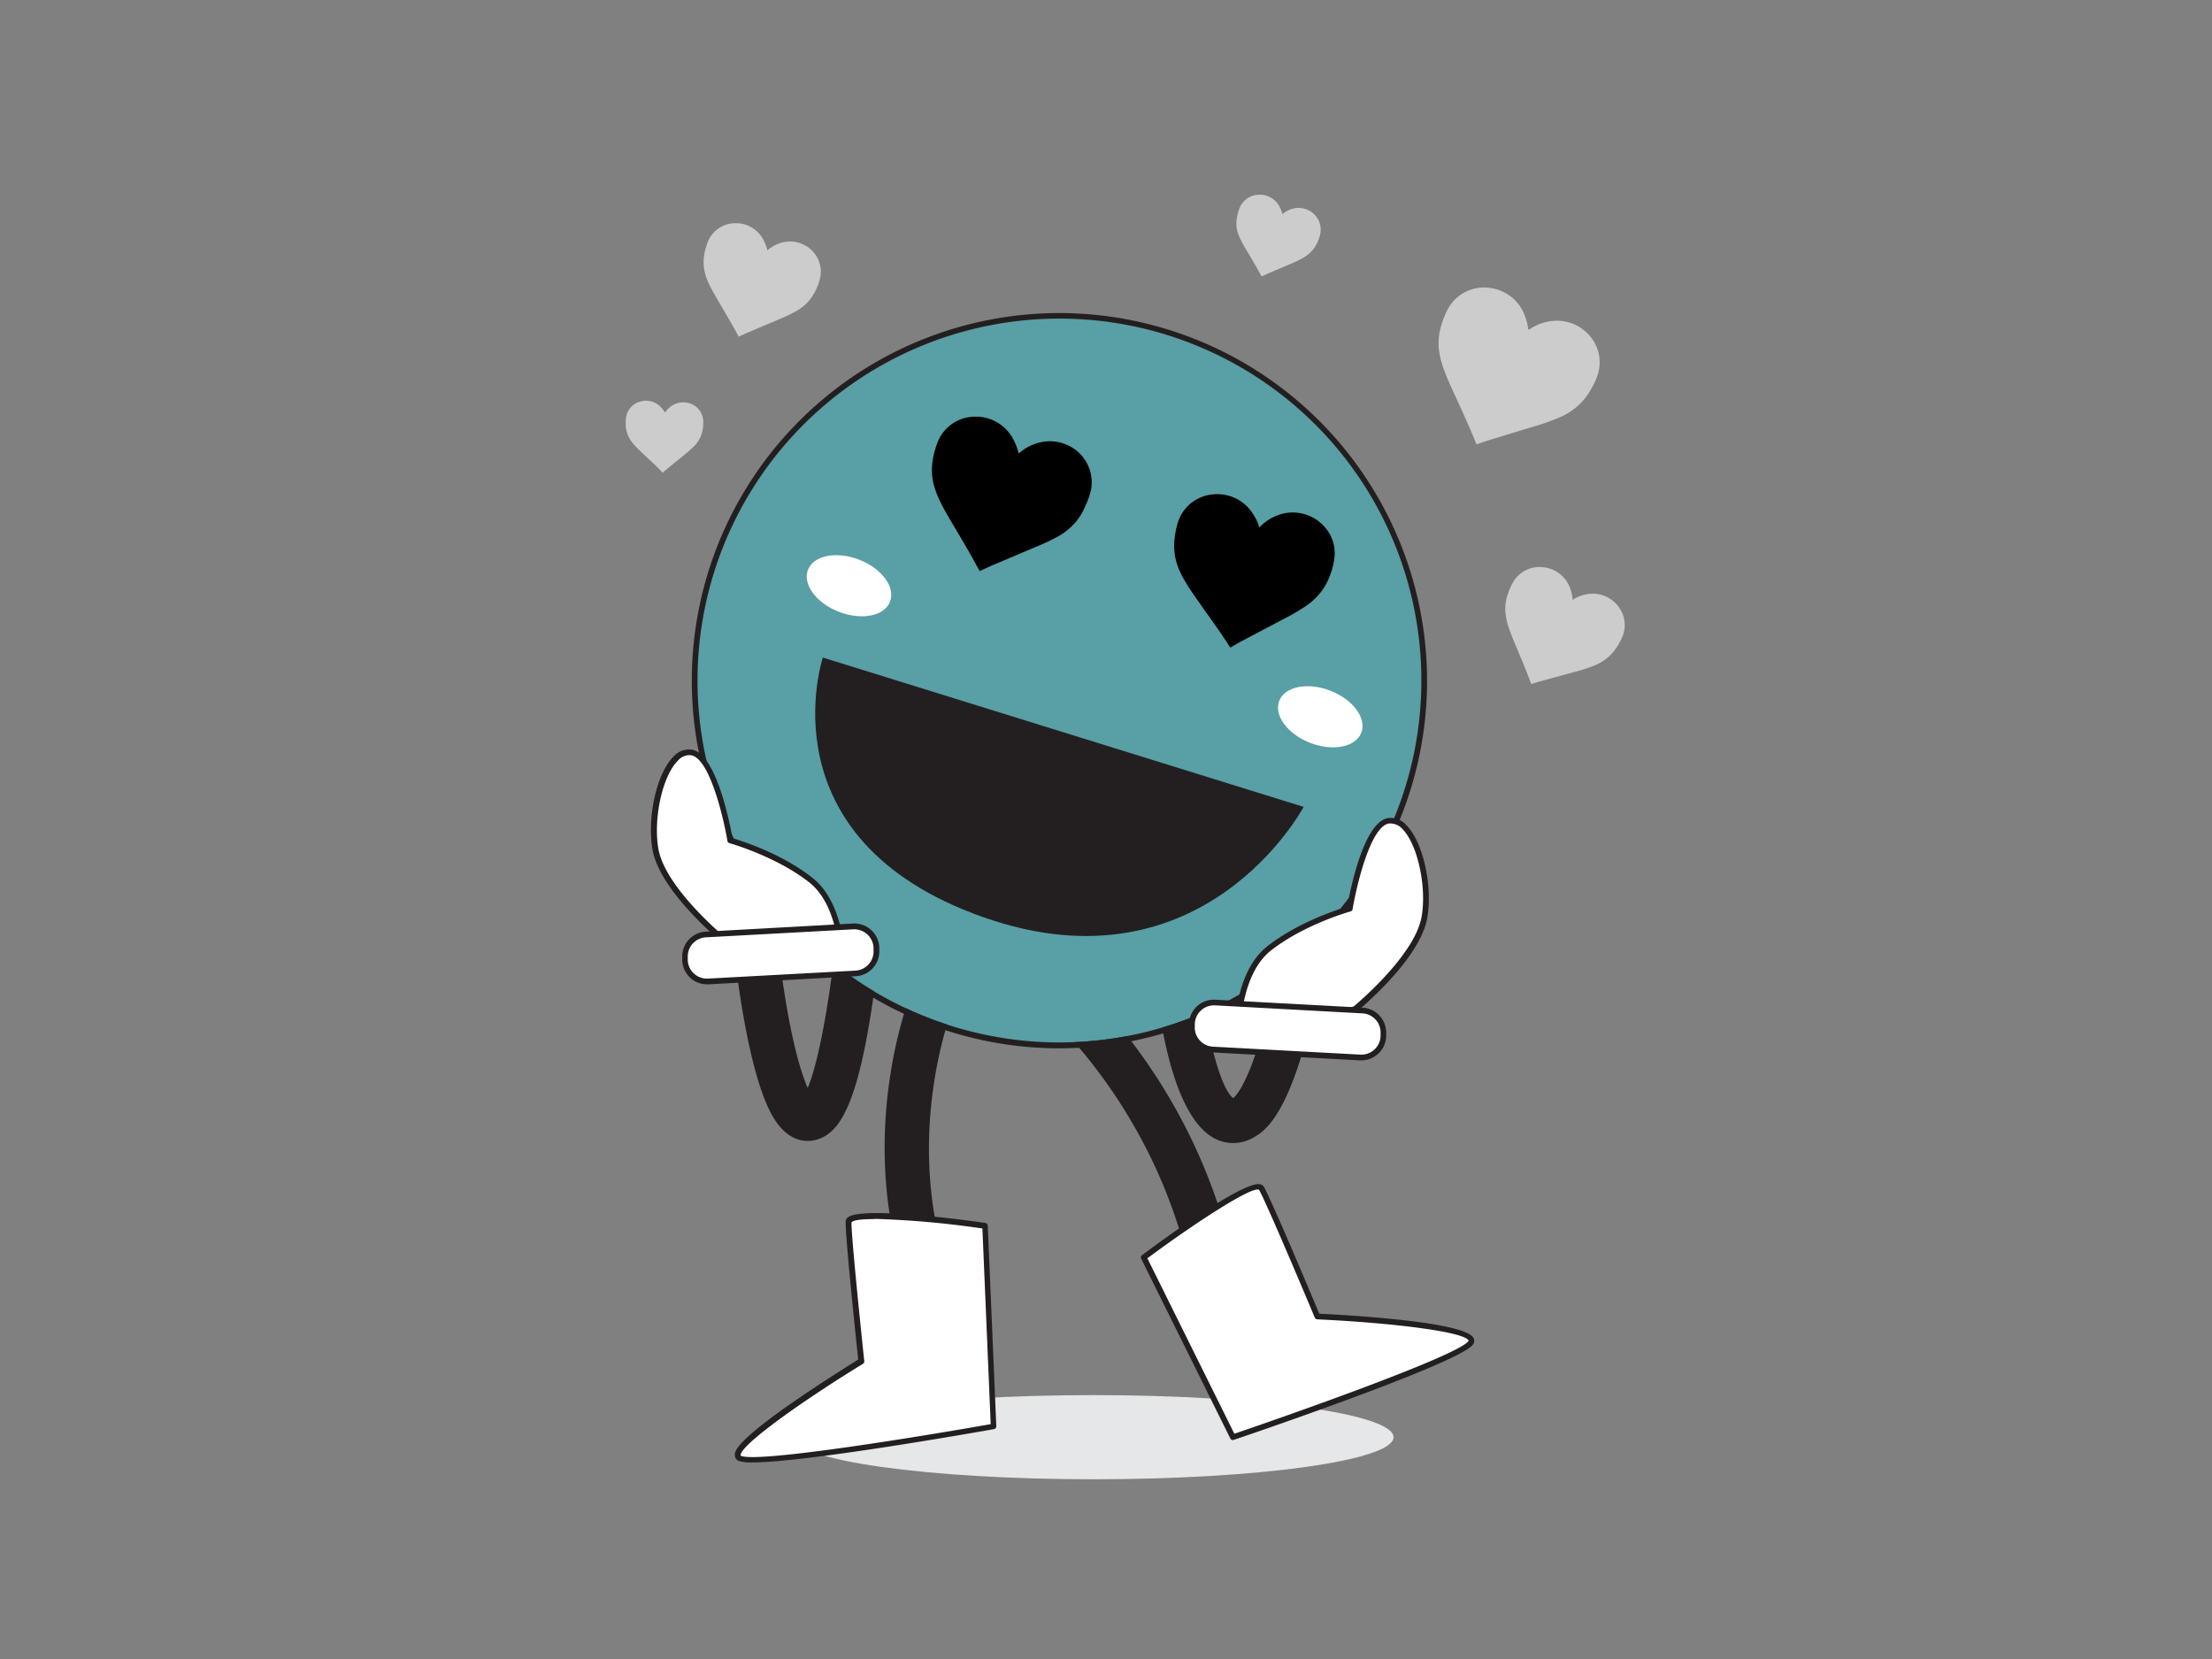 <?xml version="1.0" encoding="UTF-8" standalone="no"?>
<svg
   viewBox="0 0 400 300"
   version="1.1"
   id="svg23"
   sodipodi:docname="love.svg"
   inkscape:version="1.3.2 (091e20e, 2023-11-25)"
   xmlns:inkscape="http://www.inkscape.org/namespaces/inkscape"
   xmlns:sodipodi="http://sodipodi.sourceforge.net/DTD/sodipodi-0.dtd"
   xmlns="http://www.w3.org/2000/svg"
   xmlns:svg="http://www.w3.org/2000/svg">
  <rect x="0" y="0" width="400" height="300" fill="#808080" stroke="none"/>
  <defs
     id="defs23" />
  <sodipodi:namedview
     id="namedview23"
     pagecolor="#ffffff"
     bordercolor="#000000"
     borderopacity="0.25"
     inkscape:showpageshadow="2"
     inkscape:pageopacity="0.0"
     inkscape:pagecheckerboard="0"
     inkscape:deskcolor="#d1d1d1"
     showgrid="false"
     inkscape:zoom="1.7325"
     inkscape:cx="193.93939"
     inkscape:cy="131.02453"
     inkscape:window-width="1364"
     inkscape:window-height="732"
     inkscape:window-x="0"
     inkscape:window-y="34"
     inkscape:window-maximized="1"
     inkscape:current-layer="svg23" />
  <path
     d="m 219.93,236.91 a 4,4 0 0 1 -3.93,-3.3 c -6,-33.82 -28.77,-52.23 -29,-52.41 a 4.014,4.014 0 0 1 5,-6.28 c 1,0.82 25.34,20.35 31.91,57.29 a 4,4 0 0 1 -3.23,4.64 4.34,4.34 0 0 1 -0.75,0.06 z"
     fill="#231f20"
     id="path1" />
  <path
     d="m 168.52,237.14 a 4,4 0 0 1 -3.74,-2.59 c -10.61,-28.12 -0.41,-54 0,-55.1 a 4.002,4.002 0 0 1 7.42,3 c -0.11,0.29 -9.43,24.2 0,49.29 a 4,4 0 0 1 -2.33,5.15 3.86,3.86 0 0 1 -1.35,0.25 z"
     fill="#231f20"
     id="path2" />
  <path
     d="m 223,206.7 a 7.35,7.35 0 0 1 -2.11,-0.32 c -9.53,-2.86 -12,-26.35 -12.6,-36.32 a 4.007,4.007 0 1 1 8,-0.49 c 0.84,13.53 4,27 6.71,29 1.36,-1.08 4.78,-6.75 7.79,-23.37 l 0.11,-0.61 a 4,4 0 1 1 7.85,1.54 l -0.09,0.49 c -4.42,24.45 -9.89,27.81 -11.69,28.91 A 7.51,7.51 0 0 1 223,206.7 Z"
     fill="#231f20"
     id="path3" />
  <path
     d="m 146.06,206.31 c -1.75,0 -4.2,-0.79 -6.29,-4.37 -3.43,-5.86 -5.49,-18.3 -6.42,-25.2 -2.51,-18.71 -0.85,-20.29 0.25,-21.33 a 4,4 0 0 1 6.47,4.38 c -0.18,2 0.25,10 1.77,19.73 1.47,9.35 3.07,14.64 4.22,17.22 2.43,-5.77 5.31,-22.47 6.49,-43.16 a 4.006,4.006 0 0 1 8,0.45 c 0,0.48 -0.69,11.83 -2.26,23.67 -2.89,21.74 -6.29,27.06 -10.51,28.36 a 5.74,5.74 0 0 1 -1.72,0.25 z m -6.95,-45.1 z m 0,0 z m 1,-1.67 z"
     fill="#231f20"
     id="path4" />
  <ellipse
     cx="197.77"
     cy="259.89"
     rx="54.23"
     ry="7.61"
     fill="#e6e7e8"
     id="ellipse4" />
  <circle
     cx="191.58"
     cy="123.06"
     r="65.45"
     fill="#589fa6"
     id="circle4" />
  <path
     d="m 191.58,57.61 a 65.45,65.45 0 1 1 -65.45,65.45 65.45,65.45 0 0 1 65.45,-65.45 m 0,-1 a 66.48,66.48 0 1 0 66.48,66.48 66.55,66.55 0 0 0 -66.48,-66.48 z"
     fill="#231f20"
     id="path5" />
  <ellipse
     cx="-43.201"
     cy="181.447"
     rx="5.06"
     ry="7.96"
     transform="rotate(-68.79)"
     fill="#ffffff"
     id="ellipse5" />
  <ellipse
     cx="-34.462"
     cy="269.468"
     rx="5.06"
     ry="7.96"
     transform="rotate(-68.79)"
     fill="#ffffff"
     id="ellipse6" />
  <path
     d="m 227.71,95.38 0.55,-0.51 a 8.62,8.62 0 0 1 4.24,-2.09 7.69,7.69 0 0 1 7.82,3.56 7.17,7.17 0 0 1 1,4.46 12.77,12.77 0 0 1 -0.7,2.93 12,12 0 0 1 -1.27,2.65 11.79,11.79 0 0 1 -3.25,3.24 38.9,38.9 0 0 1 -4.1,2.38 c -2.43,1.28 -4.86,2.55 -7.28,3.84 -0.72,0.38 -1.41,0.79 -2.12,1.19 l -0.12,0.07 c -0.12,-0.17 -0.23,-0.33 -0.33,-0.5 -1.5,-2.3 -3.09,-4.54 -4.69,-6.77 -1,-1.46 -2.09,-2.91 -3,-4.45 a 15.53,15.53 0 0 1 -1.66,-3.52 10.62,10.62 0 0 1 -0.43,-4.08 15.29,15.29 0 0 1 0.54,-3 7.26,7.26 0 0 1 6.36,-5.37 7.62,7.62 0 0 1 7.48,3.8 9.36,9.36 0 0 1 0.94,2 c 0,0 0,0.11 0.02,0.17 z"
     id="path6" />
  <path
     d="m 184.2,82 0.59,-0.46 a 8.65,8.65 0 0 1 4.41,-1.72 7.52,7.52 0 0 1 3.63,0.58 7.34,7.34 0 0 1 3.85,3.63 7.22,7.22 0 0 1 0.61,4.53 12.67,12.67 0 0 1 -1,2.86 11.58,11.58 0 0 1 -1.44,2.58 11.89,11.89 0 0 1 -3.51,3 38.09,38.09 0 0 1 -4.28,2 l -7.58,3.21 c -0.74,0.32 -1.47,0.67 -2.2,1 l -0.14,0.06 -0.28,-0.53 c -1.3,-2.42 -2.69,-4.79 -4.1,-7.15 -0.91,-1.54 -1.84,-3.07 -2.64,-4.68 a 16.36,16.36 0 0 1 -1.36,-3.65 10.67,10.67 0 0 1 -0.08,-4.1 15.15,15.15 0 0 1 0.8,-3 7.26,7.26 0 0 1 6.79,-4.81 7.62,7.62 0 0 1 7.13,4.42 9.36,9.36 0 0 1 0.77,2.11 1.21,1.21 0 0 0 0.03,0.12 z"
     id="path7" />
  <path
     d="m 120.19,74.68 0.22,-0.3 a 4.14,4.14 0 0 1 1.81,-1.38 3.65,3.65 0 0 1 1.76,-0.22 3.54,3.54 0 0 1 3.18,3.22 5.88,5.88 0 0 1 -0.06,1.45 5.6,5.6 0 0 1 -0.35,1.38 5.7,5.7 0 0 1 -1.23,1.85 19,19 0 0 1 -1.71,1.52 l -3.09,2.52 -0.89,0.76 v 0 l -0.2,-0.21 c -0.93,-1 -1.9,-1.86 -2.87,-2.77 -0.63,-0.59 -1.27,-1.18 -1.86,-1.81 a 8,8 0 0 1 -1.13,-1.52 5.21,5.21 0 0 1 -0.59,-1.89 7.42,7.42 0 0 1 0,-1.49 3.5,3.5 0 0 1 2.51,-3.15 3.68,3.68 0 0 1 3.91,1.09 4.31,4.31 0 0 1 0.64,0.88 0.16,0.16 0 0 1 -0.05,0.07 z"
     fill="#e6e7e8"
     id="path8"
     style="fill:#cccccc;fill-opacity:1" />
  <path
     d="m 284.33,108.49 0.49,-0.28 a 6.59,6.59 0 0 1 3.5,-0.85 5.85,5.85 0 0 1 5.2,3.94 5.52,5.52 0 0 1 0,3.48 9.77,9.77 0 0 1 -1,2 8.66,8.66 0 0 1 -1.38,1.75 8.87,8.87 0 0 1 -2.95,1.87 31.13,31.13 0 0 1 -3.43,1.1 l -6,1.64 c -0.59,0.16 -1.17,0.35 -1.76,0.53 h -0.11 c -0.05,-0.15 -0.1,-0.29 -0.16,-0.43 -0.73,-1.95 -1.53,-3.88 -2.35,-5.8 -0.53,-1.26 -1.07,-2.51 -1.5,-3.8 a 11.87,11.87 0 0 1 -0.65,-2.89 7.94,7.94 0 0 1 0.36,-3.1 12.23,12.23 0 0 1 0.9,-2.15 5.51,5.51 0 0 1 5.61,-2.92 5.78,5.78 0 0 1 4.92,4.06 7.35,7.35 0 0 1 0.36,1.66 0.45,0.45 0 0 0 -0.05,0.19 z"
     fill="#e6e7e8"
     id="path9"
     style="fill:#cccccc;fill-opacity:1" />
  <path
     d="m 276.42,59.65 c 0.23,-0.14 0.43,-0.28 0.65,-0.4 a 8.81,8.81 0 0 1 4.64,-1.25 7.81,7.81 0 0 1 7.12,5 7.37,7.37 0 0 1 0.12,4.64 12.34,12.34 0 0 1 -1.27,2.79 11.9,11.9 0 0 1 -1.77,2.4 12,12 0 0 1 -3.91,2.66 40,40 0 0 1 -4.54,1.6 l -8,2.44 c -0.79,0.24 -1.56,0.52 -2.34,0.78 h -0.14 c -0.08,-0.2 -0.16,-0.38 -0.23,-0.57 -1.06,-2.58 -2.21,-5.13 -3.38,-7.66 -0.76,-1.66 -1.53,-3.31 -2.17,-5 a 16.41,16.41 0 0 1 -1,-3.84 10.84,10.84 0 0 1 0.36,-4.16 15.77,15.77 0 0 1 1.12,-2.91 7.38,7.38 0 0 1 7.38,-4.14 7.76,7.76 0 0 1 6.74,5.23 9.49,9.49 0 0 1 0.55,2.22 0.93,0.93 0 0 0 0.07,0.17 z"
     fill="#e6e7e8"
     id="path10"
     style="fill:#cccccc;fill-opacity:1" />
  <path
     d="m 138.71,45.29 c 0.15,-0.11 0.29,-0.23 0.44,-0.33 a 6.33,6.33 0 0 1 3.23,-1.27 5.54,5.54 0 0 1 2.67,0.43 5.43,5.43 0 0 1 2.84,2.66 5.34,5.34 0 0 1 0.44,3.34 9.26,9.26 0 0 1 -0.7,2.1 9.15,9.15 0 0 1 -1.09,1.86 8.56,8.56 0 0 1 -2.54,2.17 28.37,28.37 0 0 1 -3.15,1.5 l -5.57,2.36 c -0.55,0.24 -1.08,0.5 -1.62,0.74 h -0.1 l -0.21,-0.39 c -0.95,-1.78 -2,-3.52 -3,-5.26 -0.67,-1.13 -1.35,-2.26 -1.94,-3.44 a 11.7,11.7 0 0 1 -1,-2.68 7.87,7.87 0 0 1 -0.06,-3 11.48,11.48 0 0 1 0.58,-2.18 5.36,5.36 0 0 1 5,-3.54 5.6,5.6 0 0 1 5.24,3.25 6.12,6.12 0 0 1 0.56,1.55 z"
     fill="#e6e7e8"
     id="path11"
     style="fill:#cccccc;fill-opacity:1" />
  <path
     d="m 231.84,38.77 0.31,-0.25 a 4.63,4.63 0 0 1 2.33,-0.91 3.93,3.93 0 0 1 1.92,0.31 3.9,3.9 0 0 1 2.36,4.32 6.69,6.69 0 0 1 -0.5,1.51 6.46,6.46 0 0 1 -0.79,1.34 6.1,6.1 0 0 1 -1.86,1.56 20.37,20.37 0 0 1 -2.26,1.08 l -4,1.7 -1.16,0.53 h -0.07 a 2.54,2.54 0 0 1 -0.16,-0.28 c -0.68,-1.28 -1.42,-2.53 -2.16,-3.78 -0.48,-0.81 -1,-1.62 -1.4,-2.47 a 8.38,8.38 0 0 1 -0.72,-1.94 5.66,5.66 0 0 1 0,-2.17 8.67,8.67 0 0 1 0.42,-1.57 3.86,3.86 0 0 1 3.6,-2.54 4,4 0 0 1 3.77,2.34 4.91,4.91 0 0 1 0.4,1.11 0.45,0.45 0 0 1 -0.03,0.11 z"
     fill="#e6e7e8"
     id="path12"
     style="fill:#cccccc;fill-opacity:1" />
  <path
     d="m 235.74,145.91 -86.94,-27 c 0,0 -11,32.8 28.94,46.92 39.94,14.12 58,-19.92 58,-19.92 z"
     fill="#231f20"
     id="path13" />
  <path
     d="m 152.35,175.55 c 0,0 0.41,-11.52 -5.72,-16.37 C 140.5,154.33 132,152 132,152 c 0,0 -2.53,-15.17 -7,-15.91 -4.47,-0.74 -7.74,9.85 -6.54,17.32 1.2,7.47 12.59,16.76 12.59,16.76 z"
     fill="#ffffff"
     id="path14" />
  <path
     d="m 152.35,176.06 h -0.13 l -21.28,-5.41 a 0.54,0.54 0 0 1 -0.2,-0.1 c -0.47,-0.39 -11.56,-9.5 -12.78,-17.08 -0.94,-5.91 0.84,-13.69 3.83,-16.65 a 3.75,3.75 0 0 1 3.3,-1.26 c 4.46,0.74 6.91,13.41 7.36,16 1.63,0.48 9,2.82 14.5,7.21 6.26,4.95 5.93,16.3 5.91,16.78 a 0.51,0.51 0 0 1 -0.2,0.4 0.5,0.5 0 0 1 -0.31,0.11 z m -21,-6.4 20.53,5.22 c 0,-2.46 -0.49,-11.31 -5.52,-15.3 -6,-4.73 -14.36,-7.09 -14.45,-7.11 a 0.5,0.5 0 0 1 -0.37,-0.41 c -0.69,-4.12 -3.21,-14.93 -6.57,-15.49 a 2.73,2.73 0 0 0 -2.4,1 c -2.74,2.72 -4.43,10.23 -3.54,15.76 1.05,6.82 11.22,15.46 12.27,16.33 z"
     fill="#231f20"
     id="path15" />
  <rect
     x="-148.982"
     y="-184.15"
     width="34.67"
     height="8.51"
     rx="3.99"
     transform="rotate(176.9)"
     fill="#ffffff"
     id="rect15" />
  <path
     d="m 127.86,178 a 4.45,4.45 0 0 1 -3,-1.15 4.49,4.49 0 0 1 -1.49,-3.11 v -0.53 a 4.51,4.51 0 0 1 4.25,-4.74 v 0 L 154.26,167 a 4.52,4.52 0 0 1 4.74,4.25 v 0.54 a 4.47,4.47 0 0 1 -1.14,3.25 4.52,4.52 0 0 1 -3.11,1.49 L 128.11,178 Z m -0.21,-8.5 a 3.47,3.47 0 0 0 -3.28,3.65 v 0.53 a 3.47,3.47 0 0 0 3.65,3.28 l 26.67,-1.44 a 3.47,3.47 0 0 0 3.27,-3.65 v -0.54 a 3.49,3.49 0 0 0 -3.65,-3.28 z"
     fill="#231f20"
     id="path16" />
  <path
     d="m 223.74,187.92 c 0,0 -0.41,-11.51 5.71,-16.36 6.12,-4.85 14.63,-7.21 14.63,-7.21 0,0 2.54,-15.17 7,-15.92 4.46,-0.75 7.73,9.85 6.53,17.32 -1.2,7.47 -12.61,16.76 -12.61,16.76 z"
     fill="#ffffff"
     id="path17" />
  <path
     d="m 223.74,188.44 a 0.55,0.55 0 0 1 -0.31,-0.1 0.53,0.53 0 0 1 -0.21,-0.4 c 0,-0.48 -0.35,-11.83 5.91,-16.79 5.55,-4.39 12.88,-6.72 14.5,-7.21 0.46,-2.61 2.9,-15.27 7.36,-16 a 3.74,3.74 0 0 1 3.3,1.25 c 3,3 4.78,10.75 3.83,16.65 -1.22,7.58 -12.3,16.7 -12.77,17.08 a 0.54,0.54 0 0 1 -0.2,0.1 l -21.29,5.41 z m 27.78,-39.53 a 2.19,2.19 0 0 0 -0.36,0 c -3.36,0.56 -5.88,11.38 -6.57,15.5 a 0.53,0.53 0 0 1 -0.37,0.41 c -0.08,0 -8.48,2.38 -14.45,7.11 -5,4 -5.49,12.84 -5.52,15.3 L 244.78,182 c 1.05,-0.87 11.22,-9.52 12.32,-16.37 0.89,-5.53 -0.8,-13 -3.53,-15.76 a 3,3 0 0 0 -2.05,-0.96 z"
     fill="#231f20"
     id="path18" />
  <rect
     x="225.239"
     y="169.135"
     width="34.67"
     height="8.51"
     rx="3.99"
     transform="rotate(3.1)"
     fill="#ffffff"
     id="rect18" />
  <path
     d="m 246.17,191.75 h -0.25 l -26.66,-1.44 A 4.51,4.51 0 0 1 215,185.57 v -0.54 a 4.52,4.52 0 0 1 4.74,-4.25 l 26.67,1.44 v 0 a 4.52,4.52 0 0 1 4.25,4.74 v 0.54 a 4.51,4.51 0 0 1 -4.49,4.25 z m -26.64,-9.95 a 3.48,3.48 0 0 0 -3.47,3.28 v 0.53 a 3.41,3.41 0 0 0 0.88,2.51 3.45,3.45 0 0 0 2.39,1.15 l 26.67,1.44 a 3.48,3.48 0 0 0 3.65,-3.28 v -0.53 a 3.47,3.47 0 0 0 -3.28,-3.65 l -26.66,-1.45 z"
     fill="#231f20"
     id="path19" />
  <path
     d="m 206.83,227.38 c 0,0 19.88,-14.88 21.28,-12.49 1.4,2.39 10.12,23.17 10.12,23.17 0,0 30.6,1.4 27.67,4.85 -2.93,3.45 -43,17 -43,17 z"
     fill="#ffffff"
     id="path20" />
  <path
     d="m 222.94,260.41 a 0.52,0.52 0 0 1 -0.46,-0.29 l -16.12,-32.51 a 0.52,0.52 0 0 1 0.16,-0.64 c 1.84,-1.38 18.08,-13.47 21.33,-12.82 a 1,1 0 0 1 0.71,0.48 c 1.32,2.26 8.9,20.27 10,22.93 5.15,0.25 26.63,1.44 27.94,4.46 a 1.12,1.12 0 0 1 -0.23,1.22 c -3,3.52 -41.54,16.59 -43.18,17.14 a 0.51,0.51 0 0 1 -0.15,0.03 z m -15.46,-32.87 15.73,31.72 c 11.39,-3.87 40,-14 42.29,-16.69 0.06,-0.07 0.08,-0.11 0.07,-0.14 -0.72,-1.66 -14.48,-3.26 -27.36,-3.85 a 0.52,0.52 0 0 1 -0.46,-0.32 c -0.08,-0.2 -8.71,-20.78 -10.08,-23.11 -1.22,-0.72 -11.37,5.85 -20.19,12.39 z"
     fill="#231f20"
     id="path21" />
  <path
     d="m 178.15,221.66 c 0,0 -24.6,-3.45 -24.68,-0.69 -0.08,2.76 2.3,25.18 2.3,25.18 0,0 -26.14,16 -21.91,17.58 4.23,1.58 45.83,-5.81 45.83,-5.81 z"
     fill="#ffffff"
     id="path22" />
  <path
     d="m 136.07,264.45 a 7.82,7.82 0 0 1 -2.39,-0.24 1.12,1.12 0 0 1 -0.79,-1 c -0.06,-0.63 -0.21,-2.31 11.3,-10.2 4.87,-3.34 9.83,-6.42 11,-7.17 -0.31,-2.87 -2.35,-22.3 -2.27,-24.92 a 1,1 0 0 1 0.39,-0.77 c 2.5,-2.11 22.59,0.64 24.87,1 a 0.52,0.52 0 0 1 0.44,0.49 l 1.54,36.26 a 0.52,0.52 0 0 1 -0.42,0.53 c -1.49,0.27 -33.89,6.02 -43.67,6.02 z m 22.05,-44 c -2.35,0 -3.89,0.18 -4.14,0.61 -0.07,2.67 2.28,24.86 2.31,25.08 a 0.51,0.51 0 0 1 -0.25,0.49 c -11,6.73 -22.29,14.76 -22.12,16.56 0,0 0,0.06 0.13,0.09 3.31,1.27 33.25,-3.65 45.1,-5.75 l -1.5,-35.38 a 167.11,167.11 0 0 0 -19.53,-1.74 z"
     fill="#231f20"
     id="path23" />
</svg>

